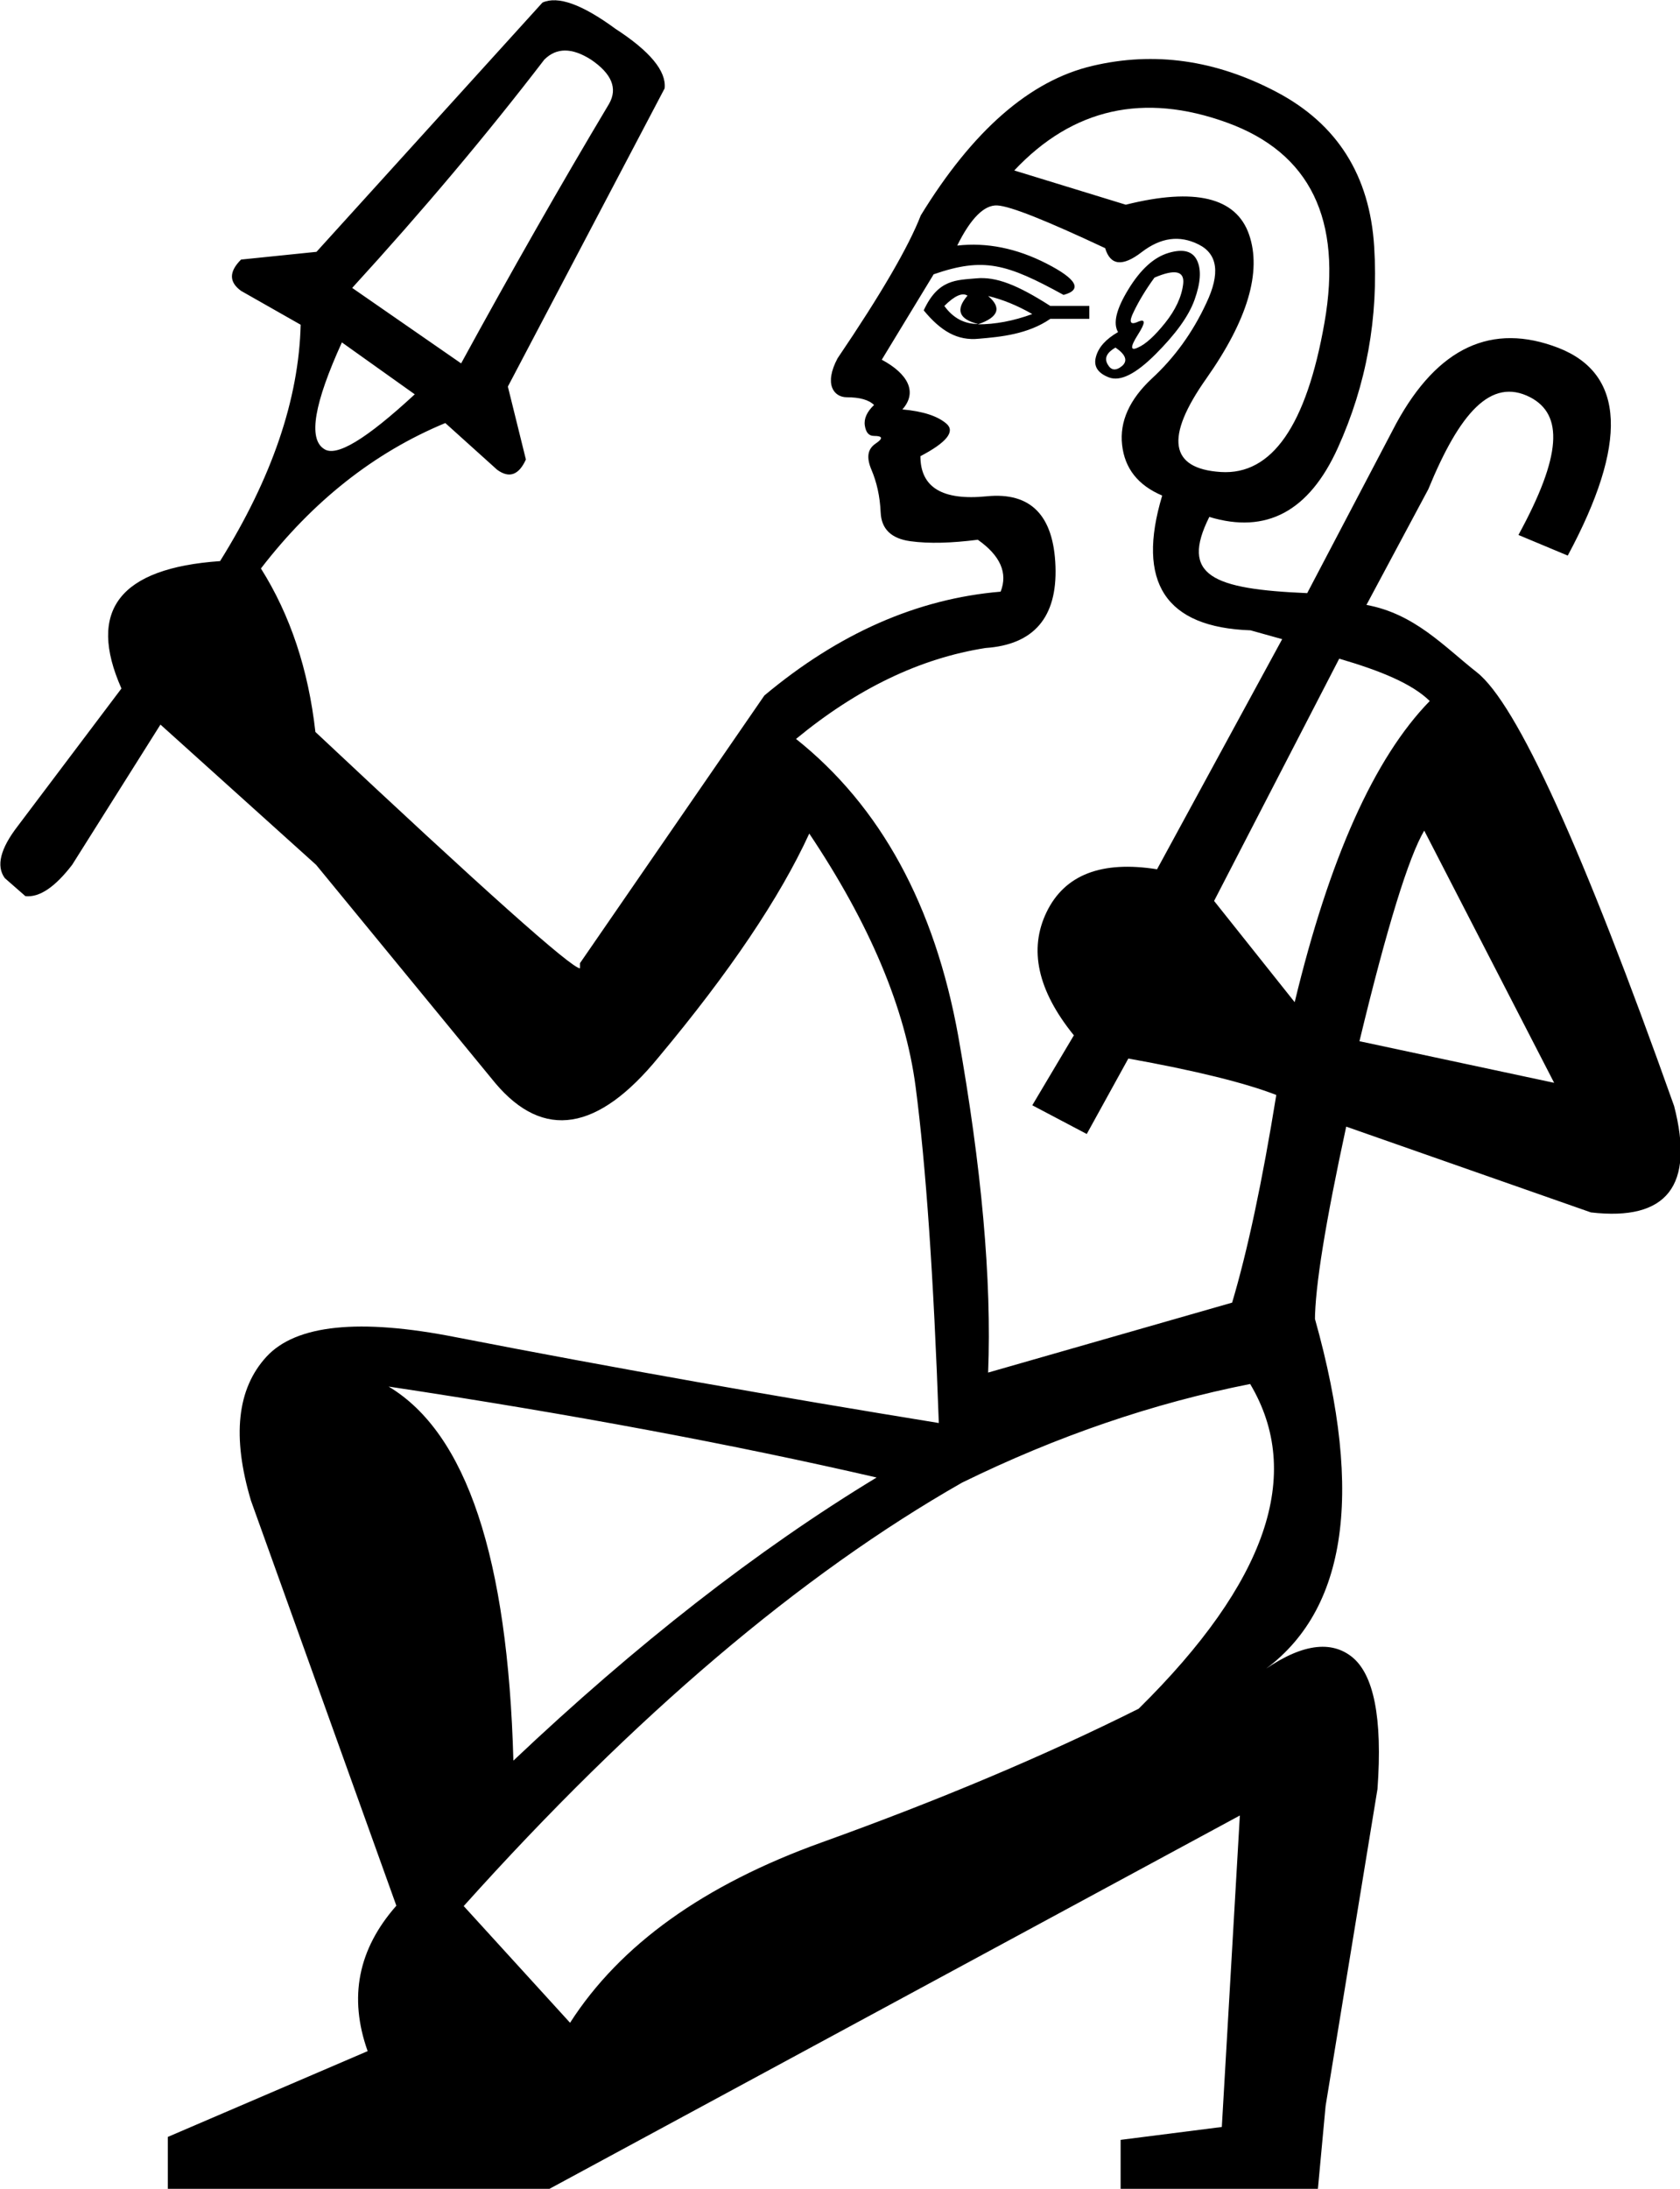 <svg xmlns="http://www.w3.org/2000/svg" viewBox="0 0 456.5 594.5"><path d="M238.2 401.3c-38.6-8.9-82.8-17.2-132.6-24.7 21.2 12.7 32.4 46.6 33.9 101.6 33.3-31.5 66.2-57.2 98.7-76.9zm-83.3 148.1c13.6-21.2 36.4-37.5 68.4-49 32-11.5 60.7-23.6 86.1-36.3 34.8-34.3 44.9-63.7 30.3-88.2-26.3 5.2-52.4 14.1-78.3 26.8-43.7 24.9-88.9 63.2-135.4 115l28.9 31.7zm214.5-266.6l52.9 11.3-35.3-68.5c-4.2 7.1-10.1 26.1-17.6 57.2zm-5.5-103.9l-34 65.8 21.9 27.5c9.4-39 21.6-66.3 36.7-81.8-4.8-4.7-13.3-8.2-24.6-11.5zM95.7 78.2l29.6 20.5c13.6-24.9 27-48.4 40.2-70.5 2.4-4.2.7-8.2-4.9-12-5.2-3.3-9.4-3.3-12.7 0-15.5 20.2-32.9 40.9-52.2 62zM92.9 93c-7.5 16.5-9.2 26.1-4.9 28.9 3.3 2.4 11.5-2.6 24.7-14.8L92.9 93zm172.8 53.6c-7.1.9-13.2 1.1-18.3.4-5.2-.7-7.9-3.3-8.1-7.8s-1.1-8.3-2.5-11.6c-1.4-3.3-1.1-5.6 1.1-7.1 2.1-1.4 2-2.1-.4-2.1-1.4 0-2.2-.9-2.5-2.8s.6-3.8 2.5-5.6c-1.4-1.4-3.9-2.1-7.4-2.1-3.5 0-6.3-3.5-2.5-10.6 11.8-17.4 19.3-30.3 22.6-38.8 14.1-23 29.6-36.6 46.6-40.6 16.9-4 33.6-1.6 50.1 7.1s25.3 22.7 26.5 42c1.2 19.3-2.1 37.5-9.9 54.7-7.8 17.2-19.4 23.4-34.9 18.7-8 16 .9 19.6 26.6 20.7l24.2-46.1c11.3-20.7 26-27.5 44.1-20.5 18.1 7.1 18.9 25.9 2.5 56.4l-13.4-5.6c11.8-21.6 12.2-32.7 3.2-37.4-10.7-5.5-19.2 4.3-27.7 25l-16.8 31.4c13.1 2.4 21.1 11.3 30 18.3 10.8 8.5 28.7 47.7 53.6 117.8 5.6 21.6-1.9 31.3-22.6 28.9L365.8 306c-5.6 25.9-8.5 43.5-8.5 52.9v-.7c13.6 48.4 8.5 80.6-15.5 96.6 10.8-8 19.3-9.6 25.4-4.9 6.1 4.7 8.5 16.7 7.1 36L360.2 572l-2.1 22.6h-53.6v-13.4l27.5-3.5 4.9-84.6-187.6 101.4H45.6v-14.1l54.3-23.3c-5.2-14.6-2.6-27.7 7.8-39.5l-39.5-110c-5.2-17.4-3.8-30.4 4.2-39.1 8-8.7 25.2-10.5 51.5-5.3 43.7 8.5 87.5 16.2 131.2 23.3-1.4-39.5-3.5-69.9-6.3-91.3-2.8-21.4-12.5-44.3-28.9-68.8-8 17.4-21.6 37.6-40.9 60.7-16.5 20.2-31.3 22.6-44.4 7.1l-48.7-59.3-42.3-38.1-24 38.1c-4.7 6.1-8.9 8.9-12.7 8.5l-5.6-4.9c-2.4-3.3-1.2-8 3.5-14.1L33 187c-9.4-21.2-.5-32.7 26.8-34.6 14.1-22.6 21.4-44 21.9-64.2L65.5 79c-3.3-2.4-3.3-5.2 0-8.5L86 68.4 147.4.7c4.2-1.9 10.8.5 19.8 7.1 9.4 6.1 13.9 11.5 13.4 16.2L138 105l4.9 19.8c-1.9 4.2-4.5 5.2-7.8 2.8L121 114.9c-19.3 8-36 21.2-50.1 39.5 8 12.7 12.9 27.5 14.8 44.4 45.6 42.8 69.6 64.2 71.9 64.2v-1.4l50.1-72.7c20.2-16.9 41.6-26.3 64.2-28.2 2-5.1-.1-9.8-6.2-14.1zm50.1-12c-6.6-2.8-10.2-7.4-10.9-13.8-.7-6.3 2-12.3 8.1-18 6.1-5.6 11.1-12.5 14.8-20.5 3.8-8 3.1-13.3-2.1-15.9-5.2-2.6-10.3-1.9-15.5 2.1-5.2 4-8.5 3.6-9.9-1.1-16-7.5-25.7-11.4-29.3-11.6-3.5-.2-7.2 3.4-10.9 10.9 8-.9 16.1.7 24.3 4.9s9.8 7.1 4.6 8.5c-15.5-8.5-21.7-10.3-35.3-5.6l-14.1 23.2c7.1 3.8 9.8 8.8 5.6 13.5 5.6.5 9.6 1.8 12 3.9 2.4 2.1 0 5.1-7.1 8.8 0 8.5 6 12.1 18 10.9 12-1.2 18.2 5.2 18.7 19 .5 13.9-5.9 21.3-19 22.2-17.9 2.8-35 11.1-51.5 24.7 23 18.3 37.7 45.3 44.1 80.8 6.3 35.5 9.1 66 8.1 91.3l66.3-19c4.2-14.1 8.2-32.9 12-56.4-8.5-3.3-21.9-6.6-40.2-9.9L295.3 308l-14.8-7.8 11.3-19c-9.9-12.2-12.3-23.4-7.4-33.5 4.9-10.1 14.9-14 30-11.6l34-62.5-8.6-2.4c-23.1-.8-31.1-13-24-36.6zM251 84.3c3.9-8.5 8.9-8.2 14.3-8.7s11.2 1.8 20.1 7.5H296v3.5h-10.6c-6.1 4.2-13.5 4.9-19.4 5.4-5.8.6-10.3-2-15-7.7zm11.9-4c-1.4-.9-3.5 0-6.3 2.8 2.4 3.3 5.4 4.9 9.2 4.9-5.3-1.3-6.2-3.9-2.9-7.7zm2.8 7.8c4.7 0 9.6-.9 14.8-2.8-4.2-2.4-8.2-4-12-4.9 3.8 3.2 2.8 5.8-2.8 7.7zm38.1 2.1c-1.4-2.4-.5-6.2 2.8-11.6 3.3-5.4 6.9-8.7 10.9-9.9 4-1.2 6.6-.5 7.8 2.1 1.2 2.6.9 6.1-.7 10.6s-5.2 9.4-10.6 14.8c-5.4 5.4-9.6 7.5-12.7 6.3-3.1-1.2-4.2-3.1-3.5-5.6.7-2.6 2.7-4.8 6-6.7zm9.9-14.8c-2.4 3.3-4.2 6.3-5.6 9.2-1.4 2.8-1.1 3.8 1.1 2.8 2.1-.9 2.1.2 0 3.5s-2.1 4.5 0 3.5c2.1-.9 4.6-3.2 7.4-6.7 2.8-3.5 4.5-7.1 4.9-10.6.4-3.5-2.2-4.1-7.8-1.7zm-7.8-19.8c18.8-4.7 30-2 33.5 8.1s-.4 23.2-11.6 39.1c-11.3 16-10 24.5 3.9 25.4 13.9.9 23.3-12.6 28.2-40.6 4.9-28-3.9-46.1-26.5-54.3-22.6-8.2-41.9-3.9-57.8 13l30.3 9.3zm-2.8 38.8c-2.4 1.4-3.1 2.9-2.1 4.6.9 1.6 2.2 1.8 3.9.4 1.6-1.4 1-3.1-1.8-5z"/></svg>